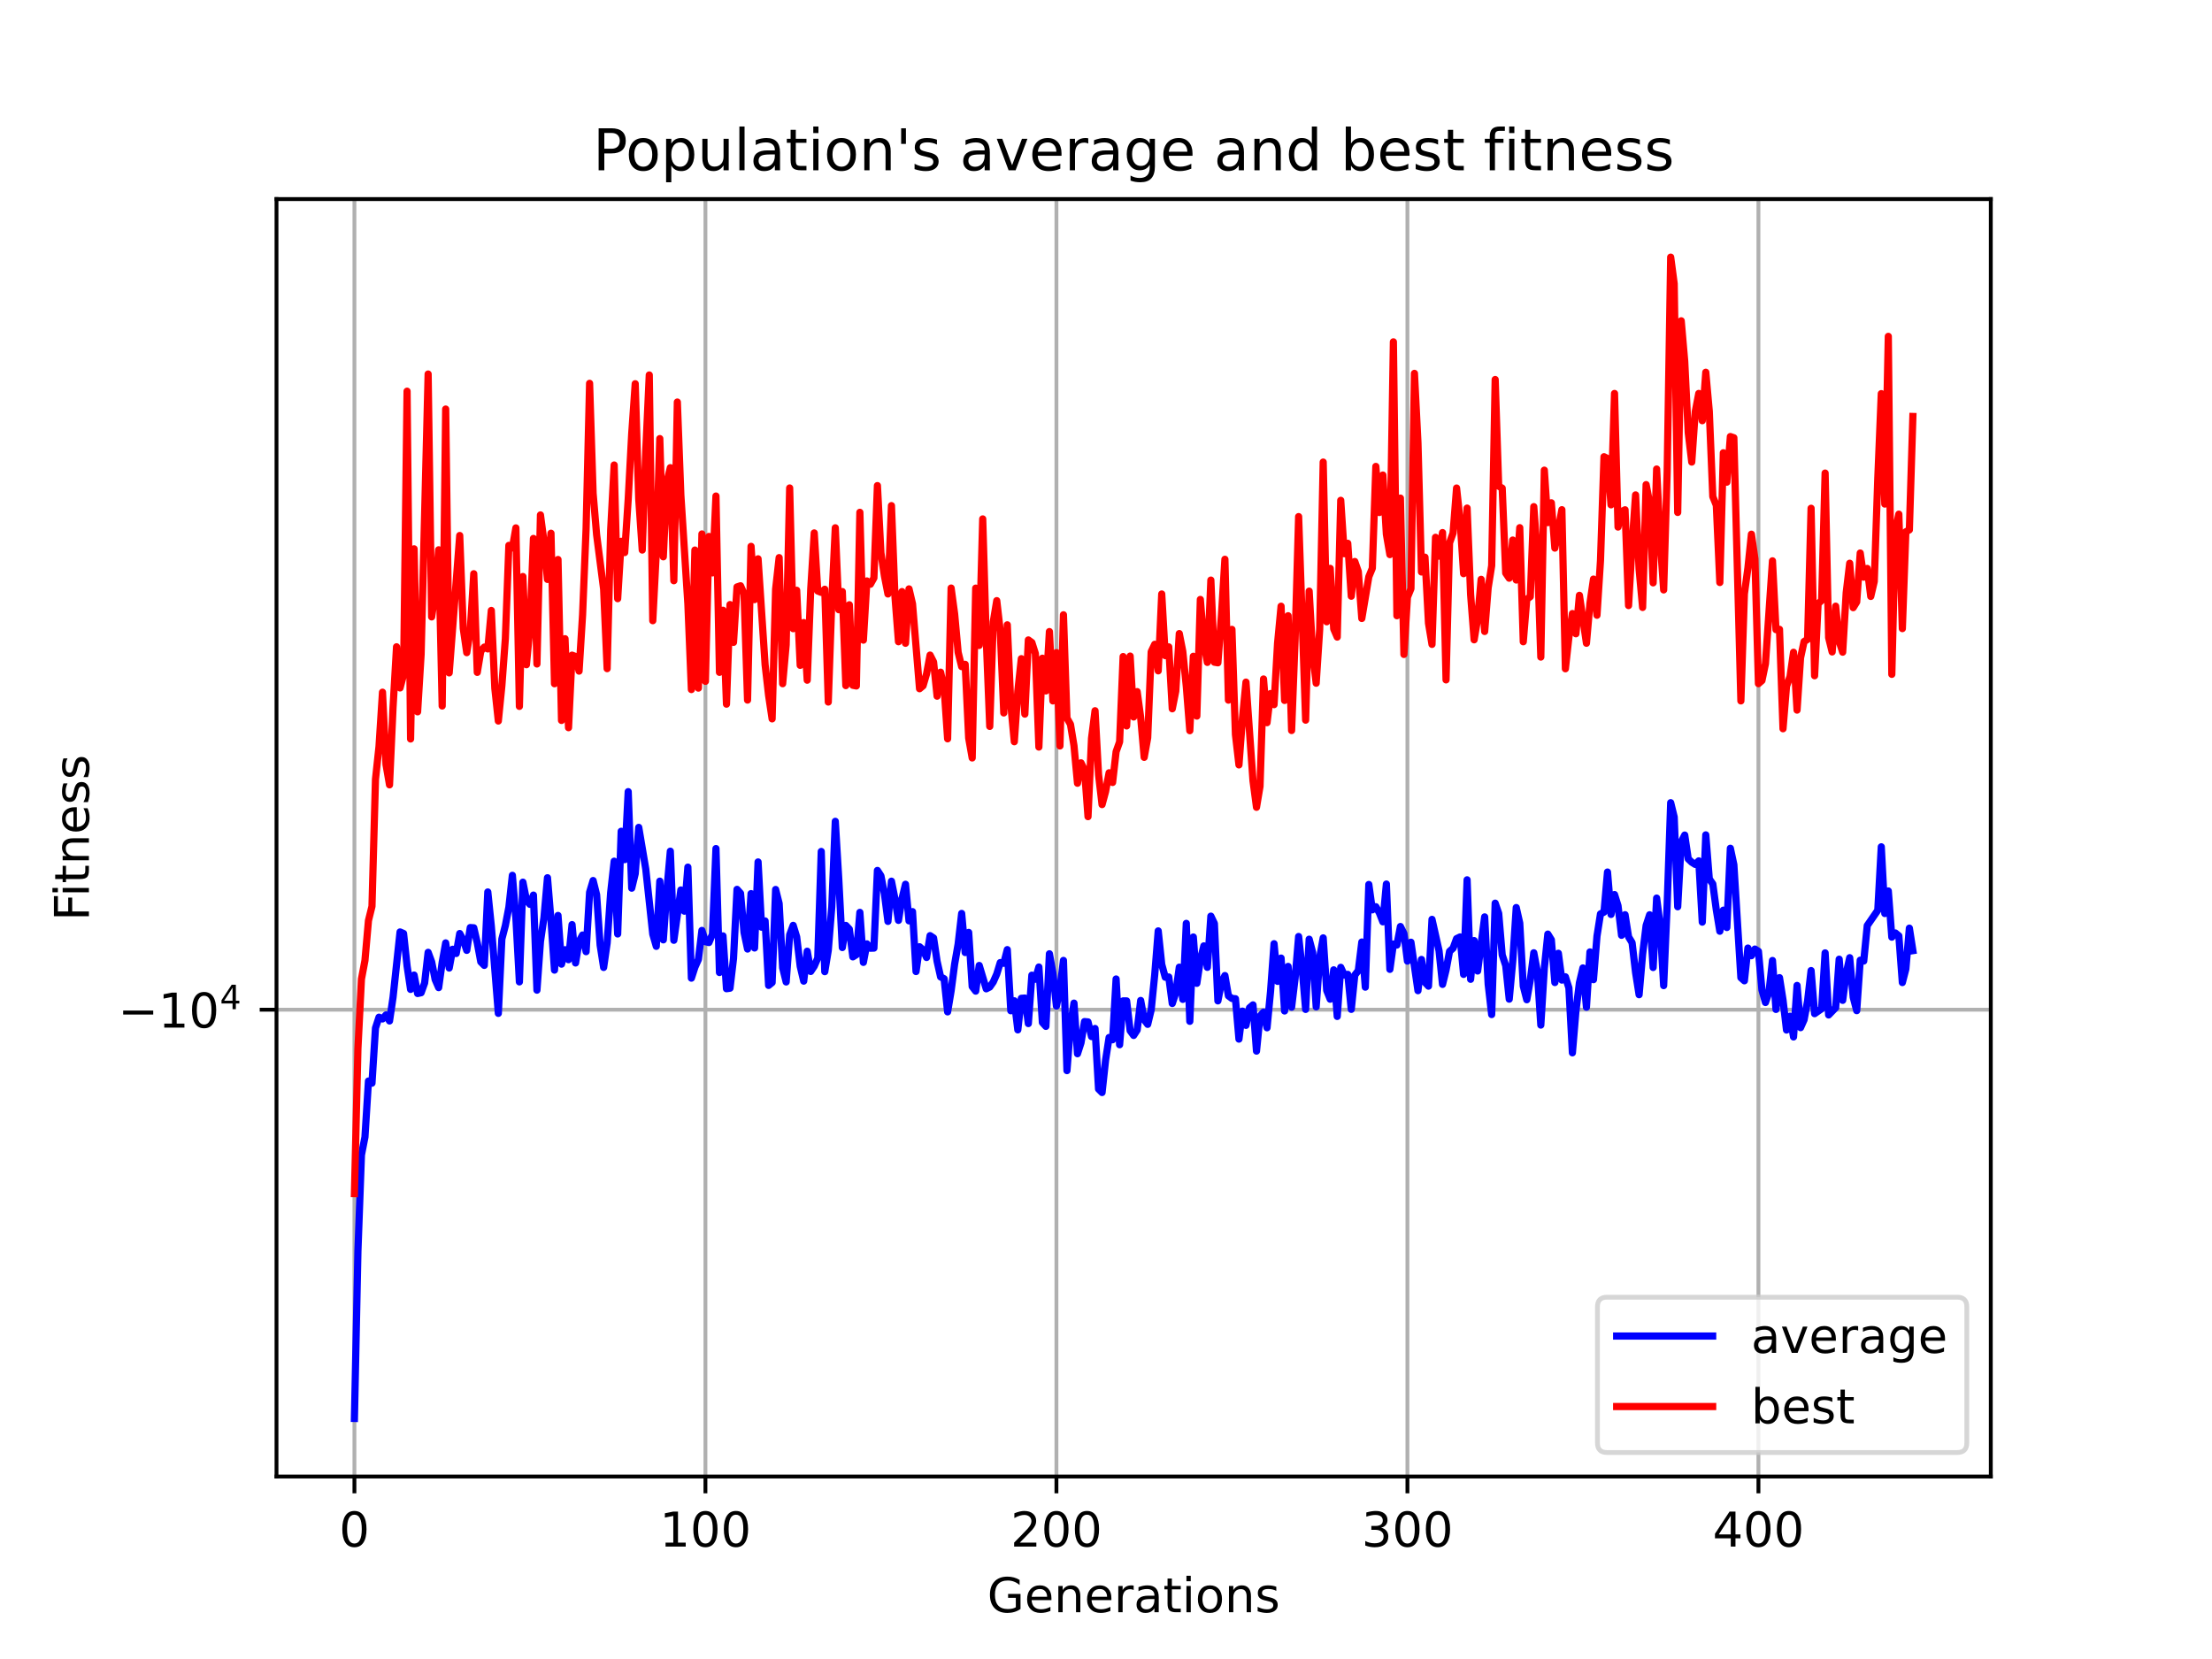 <?xml version="1.0" encoding="utf-8" standalone="no"?>
<!DOCTYPE svg PUBLIC "-//W3C//DTD SVG 1.1//EN"
  "http://www.w3.org/Graphics/SVG/1.1/DTD/svg11.dtd">
<!-- Created with matplotlib (https://matplotlib.org/) -->
<svg height="345.6pt" version="1.1" viewBox="0 0 460.8 345.6" width="460.8pt" xmlns="http://www.w3.org/2000/svg" xmlns:xlink="http://www.w3.org/1999/xlink">
 <defs>
  <style type="text/css">*{stroke-linecap:butt;stroke-linejoin:round;}</style>
 </defs>
 <g id="figure_1">
  <g id="patch_1">
   <path d="M 0 345.6 
L 460.8 345.6 
L 460.8 0 
L 0 0 
z
" style="fill:#ffffff;"/>
  </g>
  <g id="axes_1">
   <g id="patch_2">
    <path d="M 57.6 307.584 
L 414.72 307.584 
L 414.72 41.472 
L 57.6 41.472 
z
" style="fill:#ffffff;"/>
   </g>
   <g id="matplotlib.axis_1">
    <g id="xtick_1">
     <g id="line2d_1">
      <path clip-path="url(#p2109c73090)" d="M 73.833 307.584 
L 73.833 41.472 
" style="fill:none;stroke:#b0b0b0;stroke-linecap:square;stroke-width:0.8;"/>
     </g>
     <g id="line2d_2">
      <defs>
       <path d="M 0 0 
L 0 3.5 
" id="me890cb015a" style="stroke:#000000;stroke-width:0.8;"/>
      </defs>
      <g>
       <use style="stroke:#000000;stroke-width:0.8;" x="73.833" xlink:href="#me890cb015a" y="307.584"/>
      </g>
     </g>
     <g id="text_1">
      <!-- 0 -->
      <g transform="translate(70.651 322.182)scale(0.1 -0.1)">
       <defs>
        <path d="M 31.781 66.406 
Q 24.172 66.406 20.328 58.906 
Q 16.5 51.422 16.5 36.375 
Q 16.5 21.391 20.328 13.891 
Q 24.172 6.391 31.781 6.391 
Q 39.453 6.391 43.281 13.891 
Q 47.125 21.391 47.125 36.375 
Q 47.125 51.422 43.281 58.906 
Q 39.453 66.406 31.781 66.406 
z
M 31.781 74.219 
Q 44.047 74.219 50.516 64.516 
Q 56.984 54.828 56.984 36.375 
Q 56.984 17.969 50.516 8.266 
Q 44.047 -1.422 31.781 -1.422 
Q 19.531 -1.422 13.062 8.266 
Q 6.594 17.969 6.594 36.375 
Q 6.594 54.828 13.062 64.516 
Q 19.531 74.219 31.781 74.219 
z
" id="DejaVuSans-48"/>
       </defs>
       <use xlink:href="#DejaVuSans-48"/>
      </g>
     </g>
    </g>
    <g id="xtick_2">
     <g id="line2d_3">
      <path clip-path="url(#p2109c73090)" d="M 146.953 307.584 
L 146.953 41.472 
" style="fill:none;stroke:#b0b0b0;stroke-linecap:square;stroke-width:0.8;"/>
     </g>
     <g id="line2d_4">
      <g>
       <use style="stroke:#000000;stroke-width:0.8;" x="146.953" xlink:href="#me890cb015a" y="307.584"/>
      </g>
     </g>
     <g id="text_2">
      <!-- 100 -->
      <g transform="translate(137.409 322.182)scale(0.1 -0.1)">
       <defs>
        <path d="M 12.406 8.297 
L 28.516 8.297 
L 28.516 63.922 
L 10.984 60.406 
L 10.984 69.391 
L 28.422 72.906 
L 38.281 72.906 
L 38.281 8.297 
L 54.391 8.297 
L 54.391 0 
L 12.406 0 
z
" id="DejaVuSans-49"/>
       </defs>
       <use xlink:href="#DejaVuSans-49"/>
       <use x="63.623" xlink:href="#DejaVuSans-48"/>
       <use x="127.246" xlink:href="#DejaVuSans-48"/>
      </g>
     </g>
    </g>
    <g id="xtick_3">
     <g id="line2d_5">
      <path clip-path="url(#p2109c73090)" d="M 220.074 307.584 
L 220.074 41.472 
" style="fill:none;stroke:#b0b0b0;stroke-linecap:square;stroke-width:0.8;"/>
     </g>
     <g id="line2d_6">
      <g>
       <use style="stroke:#000000;stroke-width:0.8;" x="220.074" xlink:href="#me890cb015a" y="307.584"/>
      </g>
     </g>
     <g id="text_3">
      <!-- 200 -->
      <g transform="translate(210.53 322.182)scale(0.1 -0.1)">
       <defs>
        <path d="M 19.188 8.297 
L 53.609 8.297 
L 53.609 0 
L 7.328 0 
L 7.328 8.297 
Q 12.938 14.109 22.625 23.891 
Q 32.328 33.688 34.812 36.531 
Q 39.547 41.844 41.422 45.531 
Q 43.312 49.219 43.312 52.781 
Q 43.312 58.594 39.234 62.25 
Q 35.156 65.922 28.609 65.922 
Q 23.969 65.922 18.812 64.312 
Q 13.672 62.703 7.812 59.422 
L 7.812 69.391 
Q 13.766 71.781 18.938 73 
Q 24.125 74.219 28.422 74.219 
Q 39.75 74.219 46.484 68.547 
Q 53.219 62.891 53.219 53.422 
Q 53.219 48.922 51.531 44.891 
Q 49.859 40.875 45.406 35.406 
Q 44.188 33.984 37.641 27.219 
Q 31.109 20.453 19.188 8.297 
z
" id="DejaVuSans-50"/>
       </defs>
       <use xlink:href="#DejaVuSans-50"/>
       <use x="63.623" xlink:href="#DejaVuSans-48"/>
       <use x="127.246" xlink:href="#DejaVuSans-48"/>
      </g>
     </g>
    </g>
    <g id="xtick_4">
     <g id="line2d_7">
      <path clip-path="url(#p2109c73090)" d="M 293.194 307.584 
L 293.194 41.472 
" style="fill:none;stroke:#b0b0b0;stroke-linecap:square;stroke-width:0.8;"/>
     </g>
     <g id="line2d_8">
      <g>
       <use style="stroke:#000000;stroke-width:0.8;" x="293.194" xlink:href="#me890cb015a" y="307.584"/>
      </g>
     </g>
     <g id="text_4">
      <!-- 300 -->
      <g transform="translate(283.65 322.182)scale(0.1 -0.1)">
       <defs>
        <path d="M 40.578 39.312 
Q 47.656 37.797 51.625 33 
Q 55.609 28.219 55.609 21.188 
Q 55.609 10.406 48.188 4.484 
Q 40.766 -1.422 27.094 -1.422 
Q 22.516 -1.422 17.656 -0.516 
Q 12.797 0.391 7.625 2.203 
L 7.625 11.719 
Q 11.719 9.328 16.594 8.109 
Q 21.484 6.891 26.812 6.891 
Q 36.078 6.891 40.938 10.547 
Q 45.797 14.203 45.797 21.188 
Q 45.797 27.641 41.281 31.266 
Q 36.766 34.906 28.719 34.906 
L 20.219 34.906 
L 20.219 43.016 
L 29.109 43.016 
Q 36.375 43.016 40.234 45.922 
Q 44.094 48.828 44.094 54.297 
Q 44.094 59.906 40.109 62.906 
Q 36.141 65.922 28.719 65.922 
Q 24.656 65.922 20.016 65.031 
Q 15.375 64.156 9.812 62.312 
L 9.812 71.094 
Q 15.438 72.656 20.344 73.438 
Q 25.25 74.219 29.594 74.219 
Q 40.828 74.219 47.359 69.109 
Q 53.906 64.016 53.906 55.328 
Q 53.906 49.266 50.438 45.094 
Q 46.969 40.922 40.578 39.312 
z
" id="DejaVuSans-51"/>
       </defs>
       <use xlink:href="#DejaVuSans-51"/>
       <use x="63.623" xlink:href="#DejaVuSans-48"/>
       <use x="127.246" xlink:href="#DejaVuSans-48"/>
      </g>
     </g>
    </g>
    <g id="xtick_5">
     <g id="line2d_9">
      <path clip-path="url(#p2109c73090)" d="M 366.314 307.584 
L 366.314 41.472 
" style="fill:none;stroke:#b0b0b0;stroke-linecap:square;stroke-width:0.8;"/>
     </g>
     <g id="line2d_10">
      <g>
       <use style="stroke:#000000;stroke-width:0.8;" x="366.314" xlink:href="#me890cb015a" y="307.584"/>
      </g>
     </g>
     <g id="text_5">
      <!-- 400 -->
      <g transform="translate(356.771 322.182)scale(0.1 -0.1)">
       <defs>
        <path d="M 37.797 64.312 
L 12.891 25.391 
L 37.797 25.391 
z
M 35.203 72.906 
L 47.609 72.906 
L 47.609 25.391 
L 58.016 25.391 
L 58.016 17.188 
L 47.609 17.188 
L 47.609 0 
L 37.797 0 
L 37.797 17.188 
L 4.891 17.188 
L 4.891 26.703 
z
" id="DejaVuSans-52"/>
       </defs>
       <use xlink:href="#DejaVuSans-52"/>
       <use x="63.623" xlink:href="#DejaVuSans-48"/>
       <use x="127.246" xlink:href="#DejaVuSans-48"/>
      </g>
     </g>
    </g>
    <g id="text_6">
     <!-- Generations -->
     <g transform="translate(205.662 335.861)scale(0.1 -0.1)">
      <defs>
       <path d="M 59.516 10.406 
L 59.516 29.984 
L 43.406 29.984 
L 43.406 38.094 
L 69.281 38.094 
L 69.281 6.781 
Q 63.578 2.734 56.688 0.656 
Q 49.812 -1.422 42 -1.422 
Q 24.906 -1.422 15.25 8.562 
Q 5.609 18.562 5.609 36.375 
Q 5.609 54.25 15.25 64.234 
Q 24.906 74.219 42 74.219 
Q 49.125 74.219 55.547 72.453 
Q 61.969 70.703 67.391 67.281 
L 67.391 56.781 
Q 61.922 61.422 55.766 63.766 
Q 49.609 66.109 42.828 66.109 
Q 29.438 66.109 22.719 58.641 
Q 16.016 51.172 16.016 36.375 
Q 16.016 21.625 22.719 14.156 
Q 29.438 6.688 42.828 6.688 
Q 48.047 6.688 52.141 7.594 
Q 56.25 8.5 59.516 10.406 
z
" id="DejaVuSans-71"/>
       <path d="M 56.203 29.594 
L 56.203 25.203 
L 14.891 25.203 
Q 15.484 15.922 20.484 11.062 
Q 25.484 6.203 34.422 6.203 
Q 39.594 6.203 44.453 7.469 
Q 49.312 8.734 54.109 11.281 
L 54.109 2.781 
Q 49.266 0.734 44.188 -0.344 
Q 39.109 -1.422 33.891 -1.422 
Q 20.797 -1.422 13.156 6.188 
Q 5.516 13.812 5.516 26.812 
Q 5.516 40.234 12.766 48.109 
Q 20.016 56 32.328 56 
Q 43.359 56 49.781 48.891 
Q 56.203 41.797 56.203 29.594 
z
M 47.219 32.234 
Q 47.125 39.594 43.094 43.984 
Q 39.062 48.391 32.422 48.391 
Q 24.906 48.391 20.391 44.141 
Q 15.875 39.891 15.188 32.172 
z
" id="DejaVuSans-101"/>
       <path d="M 54.891 33.016 
L 54.891 0 
L 45.906 0 
L 45.906 32.719 
Q 45.906 40.484 42.875 44.328 
Q 39.844 48.188 33.797 48.188 
Q 26.516 48.188 22.312 43.547 
Q 18.109 38.922 18.109 30.906 
L 18.109 0 
L 9.078 0 
L 9.078 54.688 
L 18.109 54.688 
L 18.109 46.188 
Q 21.344 51.125 25.703 53.562 
Q 30.078 56 35.797 56 
Q 45.219 56 50.047 50.172 
Q 54.891 44.344 54.891 33.016 
z
" id="DejaVuSans-110"/>
       <path d="M 41.109 46.297 
Q 39.594 47.172 37.812 47.578 
Q 36.031 48 33.891 48 
Q 26.266 48 22.188 43.047 
Q 18.109 38.094 18.109 28.812 
L 18.109 0 
L 9.078 0 
L 9.078 54.688 
L 18.109 54.688 
L 18.109 46.188 
Q 20.953 51.172 25.484 53.578 
Q 30.031 56 36.531 56 
Q 37.453 56 38.578 55.875 
Q 39.703 55.766 41.062 55.516 
z
" id="DejaVuSans-114"/>
       <path d="M 34.281 27.484 
Q 23.391 27.484 19.188 25 
Q 14.984 22.516 14.984 16.5 
Q 14.984 11.719 18.141 8.906 
Q 21.297 6.109 26.703 6.109 
Q 34.188 6.109 38.703 11.406 
Q 43.219 16.703 43.219 25.484 
L 43.219 27.484 
z
M 52.203 31.203 
L 52.203 0 
L 43.219 0 
L 43.219 8.297 
Q 40.141 3.328 35.547 0.953 
Q 30.953 -1.422 24.312 -1.422 
Q 15.922 -1.422 10.953 3.297 
Q 6 8.016 6 15.922 
Q 6 25.141 12.172 29.828 
Q 18.359 34.516 30.609 34.516 
L 43.219 34.516 
L 43.219 35.406 
Q 43.219 41.609 39.141 45 
Q 35.062 48.391 27.688 48.391 
Q 23 48.391 18.547 47.266 
Q 14.109 46.141 10.016 43.891 
L 10.016 52.203 
Q 14.938 54.109 19.578 55.047 
Q 24.219 56 28.609 56 
Q 40.484 56 46.344 49.844 
Q 52.203 43.703 52.203 31.203 
z
" id="DejaVuSans-97"/>
       <path d="M 18.312 70.219 
L 18.312 54.688 
L 36.812 54.688 
L 36.812 47.703 
L 18.312 47.703 
L 18.312 18.016 
Q 18.312 11.328 20.141 9.422 
Q 21.969 7.516 27.594 7.516 
L 36.812 7.516 
L 36.812 0 
L 27.594 0 
Q 17.188 0 13.234 3.875 
Q 9.281 7.766 9.281 18.016 
L 9.281 47.703 
L 2.688 47.703 
L 2.688 54.688 
L 9.281 54.688 
L 9.281 70.219 
z
" id="DejaVuSans-116"/>
       <path d="M 9.422 54.688 
L 18.406 54.688 
L 18.406 0 
L 9.422 0 
z
M 9.422 75.984 
L 18.406 75.984 
L 18.406 64.594 
L 9.422 64.594 
z
" id="DejaVuSans-105"/>
       <path d="M 30.609 48.391 
Q 23.391 48.391 19.188 42.75 
Q 14.984 37.109 14.984 27.297 
Q 14.984 17.484 19.156 11.844 
Q 23.344 6.203 30.609 6.203 
Q 37.797 6.203 41.984 11.859 
Q 46.188 17.531 46.188 27.297 
Q 46.188 37.016 41.984 42.703 
Q 37.797 48.391 30.609 48.391 
z
M 30.609 56 
Q 42.328 56 49.016 48.375 
Q 55.719 40.766 55.719 27.297 
Q 55.719 13.875 49.016 6.219 
Q 42.328 -1.422 30.609 -1.422 
Q 18.844 -1.422 12.172 6.219 
Q 5.516 13.875 5.516 27.297 
Q 5.516 40.766 12.172 48.375 
Q 18.844 56 30.609 56 
z
" id="DejaVuSans-111"/>
       <path d="M 44.281 53.078 
L 44.281 44.578 
Q 40.484 46.531 36.375 47.5 
Q 32.281 48.484 27.875 48.484 
Q 21.188 48.484 17.844 46.438 
Q 14.5 44.391 14.5 40.281 
Q 14.5 37.156 16.891 35.375 
Q 19.281 33.594 26.516 31.984 
L 29.594 31.297 
Q 39.156 29.25 43.188 25.516 
Q 47.219 21.781 47.219 15.094 
Q 47.219 7.469 41.188 3.016 
Q 35.156 -1.422 24.609 -1.422 
Q 20.219 -1.422 15.453 -0.562 
Q 10.688 0.297 5.422 2 
L 5.422 11.281 
Q 10.406 8.688 15.234 7.391 
Q 20.062 6.109 24.812 6.109 
Q 31.156 6.109 34.562 8.281 
Q 37.984 10.453 37.984 14.406 
Q 37.984 18.062 35.516 20.016 
Q 33.062 21.969 24.703 23.781 
L 21.578 24.516 
Q 13.234 26.266 9.516 29.906 
Q 5.812 33.547 5.812 39.891 
Q 5.812 47.609 11.281 51.797 
Q 16.75 56 26.812 56 
Q 31.781 56 36.172 55.266 
Q 40.578 54.547 44.281 53.078 
z
" id="DejaVuSans-115"/>
      </defs>
      <use xlink:href="#DejaVuSans-71"/>
      <use x="77.49" xlink:href="#DejaVuSans-101"/>
      <use x="139.014" xlink:href="#DejaVuSans-110"/>
      <use x="202.393" xlink:href="#DejaVuSans-101"/>
      <use x="263.916" xlink:href="#DejaVuSans-114"/>
      <use x="305.029" xlink:href="#DejaVuSans-97"/>
      <use x="366.309" xlink:href="#DejaVuSans-116"/>
      <use x="405.518" xlink:href="#DejaVuSans-105"/>
      <use x="433.301" xlink:href="#DejaVuSans-111"/>
      <use x="494.482" xlink:href="#DejaVuSans-110"/>
      <use x="557.861" xlink:href="#DejaVuSans-115"/>
     </g>
    </g>
   </g>
   <g id="matplotlib.axis_2">
    <g id="ytick_1">
     <g id="line2d_11">
      <path clip-path="url(#p2109c73090)" d="M 57.6 210.338 
L 414.72 210.338 
" style="fill:none;stroke:#b0b0b0;stroke-linecap:square;stroke-width:0.8;"/>
     </g>
     <g id="line2d_12">
      <defs>
       <path d="M 0 0 
L -3.5 0 
" id="md24cf757bb" style="stroke:#000000;stroke-width:0.8;"/>
      </defs>
      <g>
       <use style="stroke:#000000;stroke-width:0.8;" x="57.6" xlink:href="#md24cf757bb" y="210.338"/>
      </g>
     </g>
     <g id="text_7">
      <!-- $\mathdefault{-10^{4}}$ -->
      <g transform="translate(24.6 214.137)scale(0.1 -0.1)">
       <defs>
        <path d="M 10.594 35.5 
L 73.188 35.5 
L 73.188 27.203 
L 10.594 27.203 
z
" id="DejaVuSans-8722"/>
       </defs>
       <use transform="translate(0 0.684)" xlink:href="#DejaVuSans-8722"/>
       <use transform="translate(83.789 0.684)" xlink:href="#DejaVuSans-49"/>
       <use transform="translate(147.412 0.684)" xlink:href="#DejaVuSans-48"/>
       <use transform="translate(211.992 38.966)scale(0.7)" xlink:href="#DejaVuSans-52"/>
      </g>
     </g>
    </g>
    <g id="text_8">
     <!-- Fitness -->
     <g transform="translate(18.52 191.845)rotate(-90)scale(0.1 -0.1)">
      <defs>
       <path d="M 9.812 72.906 
L 51.703 72.906 
L 51.703 64.594 
L 19.672 64.594 
L 19.672 43.109 
L 48.578 43.109 
L 48.578 34.812 
L 19.672 34.812 
L 19.672 0 
L 9.812 0 
z
" id="DejaVuSans-70"/>
      </defs>
      <use xlink:href="#DejaVuSans-70"/>
      <use x="50.27" xlink:href="#DejaVuSans-105"/>
      <use x="78.053" xlink:href="#DejaVuSans-116"/>
      <use x="117.262" xlink:href="#DejaVuSans-110"/>
      <use x="180.641" xlink:href="#DejaVuSans-101"/>
      <use x="242.164" xlink:href="#DejaVuSans-115"/>
      <use x="294.264" xlink:href="#DejaVuSans-115"/>
     </g>
    </g>
   </g>
   <g id="line2d_13">
    <path clip-path="url(#p2109c73090)" d="M 73.833 295.488 
L 74.564 260.62 
L 75.295 240.605 
L 76.026 236.87 
L 76.758 225.199 
L 77.489 225.642 
L 78.22 214.158 
L 78.951 211.9 
L 79.682 212.266 
L 80.414 211.428 
L 81.145 212.684 
L 81.876 207.76 
L 83.338 194.141 
L 84.07 194.464 
L 84.801 201.215 
L 85.532 206.111 
L 86.263 203.124 
L 86.994 206.966 
L 87.726 206.805 
L 88.457 204.768 
L 89.188 198.389 
L 89.919 200.369 
L 90.65 204.056 
L 91.382 205.74 
L 92.113 200.474 
L 92.844 196.426 
L 93.575 201.663 
L 94.306 197.749 
L 95.038 198.633 
L 95.769 194.469 
L 96.5 195.819 
L 97.231 197.977 
L 97.962 193.228 
L 98.694 193.276 
L 99.425 196.427 
L 100.156 200.365 
L 100.887 201.107 
L 101.618 185.812 
L 102.35 192.924 
L 103.812 211.102 
L 104.543 195.624 
L 105.274 192.802 
L 106.006 188.985 
L 106.737 182.345 
L 107.468 191.234 
L 108.199 204.545 
L 108.931 183.775 
L 109.662 187.471 
L 110.393 188.397 
L 111.124 186.463 
L 111.855 206.266 
L 112.587 196.136 
L 113.318 191.157 
L 114.049 182.849 
L 114.78 191.713 
L 115.511 202.09 
L 116.243 190.706 
L 116.974 200.848 
L 117.705 197.845 
L 118.436 199.923 
L 119.167 192.613 
L 119.899 200.603 
L 120.63 196.126 
L 121.361 194.78 
L 122.092 198.252 
L 122.823 185.88 
L 123.555 183.433 
L 124.286 186.381 
L 125.017 196.872 
L 125.748 201.537 
L 126.479 196.453 
L 127.211 185.957 
L 127.942 179.406 
L 128.673 194.565 
L 129.404 173.17 
L 130.135 179.077 
L 130.867 164.916 
L 131.598 185.022 
L 132.329 182.008 
L 133.06 172.358 
L 134.523 181.042 
L 135.985 194.61 
L 136.716 197.138 
L 137.447 183.561 
L 138.179 195.789 
L 138.91 185.549 
L 139.641 177.32 
L 140.372 195.879 
L 141.835 185.398 
L 142.566 189.814 
L 143.297 180.637 
L 144.028 203.767 
L 144.76 201.491 
L 145.491 199.861 
L 146.222 193.825 
L 146.953 196.171 
L 147.684 196.35 
L 148.416 194.616 
L 149.147 176.771 
L 149.878 202.593 
L 150.609 194.961 
L 151.34 205.968 
L 152.072 205.86 
L 152.803 199.688 
L 153.534 185.272 
L 154.265 186.089 
L 154.996 194.238 
L 155.728 197.702 
L 156.459 186.155 
L 157.19 197.48 
L 157.921 179.557 
L 158.652 193.152 
L 159.384 191.849 
L 160.115 205.28 
L 160.846 204.685 
L 161.577 185.295 
L 162.308 188.217 
L 163.04 201.607 
L 163.771 204.561 
L 164.502 194.737 
L 165.233 192.771 
L 165.964 195.173 
L 166.696 201.293 
L 167.427 204.385 
L 168.158 198.159 
L 168.889 202.371 
L 169.62 201.276 
L 170.352 199.58 
L 171.083 177.376 
L 171.814 202.417 
L 172.545 197.974 
L 173.276 188.917 
L 174.008 171.099 
L 174.739 183.303 
L 175.47 197.39 
L 176.201 192.779 
L 176.932 193.558 
L 177.664 199.333 
L 178.395 198.879 
L 179.126 190.065 
L 179.857 200.481 
L 180.589 196.623 
L 181.32 197.53 
L 182.051 197.508 
L 182.782 181.326 
L 183.513 182.449 
L 184.245 186.218 
L 184.976 191.944 
L 185.707 183.57 
L 186.438 187.26 
L 187.169 191.728 
L 187.901 187.201 
L 188.632 184.211 
L 189.363 191.833 
L 190.094 189.908 
L 190.825 202.389 
L 191.557 197.225 
L 192.288 197.866 
L 193.019 199.463 
L 193.75 194.911 
L 194.481 195.397 
L 195.213 200.254 
L 195.944 203.508 
L 196.675 203.885 
L 197.406 210.792 
L 198.137 206.401 
L 198.869 200.837 
L 199.6 196.646 
L 200.331 190.286 
L 201.062 198.43 
L 201.793 194.237 
L 202.525 205.516 
L 203.256 206.47 
L 203.987 201.121 
L 205.449 205.989 
L 206.181 205.617 
L 206.912 204.565 
L 207.643 202.913 
L 208.374 200.522 
L 209.105 200.67 
L 209.837 197.826 
L 210.568 210.564 
L 211.299 208.481 
L 212.03 214.54 
L 212.761 207.968 
L 213.493 207.916 
L 214.224 213.229 
L 214.955 203.148 
L 215.686 203.991 
L 216.417 201.446 
L 217.149 213.004 
L 217.88 213.813 
L 218.611 198.69 
L 219.342 202.723 
L 220.074 209.584 
L 220.805 206.018 
L 221.536 200.074 
L 222.267 223.027 
L 222.998 213.641 
L 223.73 208.971 
L 224.461 219.511 
L 225.192 217.235 
L 225.923 212.815 
L 226.654 212.881 
L 227.386 215.936 
L 228.117 214.252 
L 228.848 226.865 
L 229.579 227.594 
L 230.31 220.858 
L 231.042 216.129 
L 231.773 216.598 
L 232.504 203.941 
L 233.235 217.637 
L 233.966 208.503 
L 234.698 208.505 
L 235.429 214.705 
L 236.16 215.701 
L 236.891 214.575 
L 237.622 208.412 
L 238.354 212.428 
L 239.085 213.39 
L 239.816 210.354 
L 240.547 203.078 
L 241.278 193.924 
L 242.01 200.892 
L 242.741 203.575 
L 243.472 203.52 
L 244.203 209.046 
L 244.934 206.84 
L 245.666 201.478 
L 246.397 208.186 
L 247.128 192.356 
L 247.859 212.76 
L 248.59 195.193 
L 249.322 204.842 
L 250.053 199.971 
L 250.784 197.043 
L 251.515 201.516 
L 252.246 190.849 
L 252.978 192.387 
L 253.709 208.502 
L 254.44 204.742 
L 255.171 203.224 
L 255.903 207.449 
L 256.634 207.997 
L 257.365 208.053 
L 258.096 216.464 
L 258.827 210.638 
L 259.559 213.601 
L 260.29 209.956 
L 261.021 209.335 
L 261.752 218.964 
L 262.483 211.671 
L 263.215 210.85 
L 263.946 214.105 
L 264.677 206.53 
L 265.408 196.595 
L 266.139 204.434 
L 266.871 199.586 
L 267.602 210.604 
L 268.333 201.323 
L 269.064 209.817 
L 269.795 203.788 
L 270.527 195.088 
L 271.258 201.761 
L 271.989 210.274 
L 272.72 195.652 
L 273.451 198.408 
L 274.183 209.743 
L 274.914 199.464 
L 275.645 195.378 
L 276.376 206.326 
L 277.107 208.154 
L 277.839 202.036 
L 278.57 211.74 
L 279.301 201.512 
L 280.032 203.112 
L 280.763 202.975 
L 281.495 210.266 
L 282.226 203.134 
L 282.957 202.197 
L 283.688 196.242 
L 284.419 205.641 
L 285.151 184.253 
L 285.882 189.537 
L 286.613 188.882 
L 287.344 190.163 
L 288.075 192.032 
L 288.807 184.162 
L 289.538 201.932 
L 290.269 196.663 
L 291 196.866 
L 291.731 193.009 
L 292.463 194.467 
L 293.194 200.212 
L 293.925 196.28 
L 295.388 206.375 
L 296.119 199.873 
L 296.85 204.639 
L 297.581 205.431 
L 298.312 191.522 
L 299.775 198.049 
L 300.506 205.063 
L 301.237 202.089 
L 301.968 198.188 
L 302.7 197.53 
L 303.431 195.534 
L 304.162 195.185 
L 304.893 202.983 
L 305.624 183.285 
L 306.356 204.004 
L 307.087 195.942 
L 307.818 202.278 
L 309.28 191.005 
L 310.012 205.005 
L 310.743 211.351 
L 311.474 188.147 
L 312.205 190.278 
L 312.936 198.925 
L 313.668 201.154 
L 314.399 208.143 
L 315.13 200.249 
L 315.861 189.059 
L 316.592 192.3 
L 317.324 205.423 
L 318.055 208.264 
L 318.786 204.153 
L 319.517 198.481 
L 320.248 202.345 
L 320.98 213.544 
L 321.711 201.666 
L 322.442 194.592 
L 323.173 195.776 
L 323.904 204.68 
L 324.636 198.586 
L 325.367 204.172 
L 326.098 203.487 
L 326.829 205.805 
L 327.56 219.32 
L 328.292 210.632 
L 329.023 204.723 
L 329.754 201.637 
L 330.485 209.823 
L 331.217 198.305 
L 331.948 204.081 
L 332.679 195.027 
L 333.41 190.378 
L 334.141 190.01 
L 334.873 181.663 
L 335.604 190.493 
L 336.335 186.352 
L 337.066 188.694 
L 337.797 194.843 
L 338.529 190.551 
L 339.26 195.169 
L 339.991 196.373 
L 340.722 202.611 
L 341.453 207.216 
L 342.185 198.786 
L 342.916 192.804 
L 343.647 190.563 
L 344.378 201.547 
L 345.109 187.087 
L 345.841 192.804 
L 346.572 205.321 
L 347.303 188.396 
L 348.034 167.216 
L 348.765 170.202 
L 349.497 188.891 
L 350.228 175.417 
L 350.959 173.959 
L 351.69 178.928 
L 352.421 179.616 
L 353.153 180.076 
L 353.884 179.338 
L 354.615 192.096 
L 355.346 173.921 
L 356.077 183.095 
L 356.809 184.146 
L 357.54 189.561 
L 358.271 193.992 
L 359.002 189.606 
L 359.733 193.218 
L 360.465 176.709 
L 361.196 180.133 
L 362.658 203.662 
L 363.389 204.318 
L 364.121 197.496 
L 364.852 199.089 
L 365.583 197.709 
L 366.314 198.177 
L 367.046 206.235 
L 367.777 208.835 
L 368.508 206.689 
L 369.239 200.089 
L 369.97 210.28 
L 370.702 203.663 
L 371.433 208.311 
L 372.164 214.573 
L 372.895 211.7 
L 373.626 216.014 
L 374.358 205.285 
L 375.089 214.082 
L 375.82 212.444 
L 376.551 208.531 
L 377.282 202.187 
L 378.014 211.166 
L 379.476 210.141 
L 380.207 198.503 
L 380.938 211.431 
L 382.401 209.919 
L 383.132 199.82 
L 383.863 208.388 
L 384.594 202.809 
L 385.326 199.506 
L 386.057 207.749 
L 386.788 210.538 
L 387.519 200.027 
L 388.25 200.205 
L 388.982 192.813 
L 391.175 189.633 
L 391.906 176.408 
L 392.638 190.305 
L 393.369 185.604 
L 394.1 195.228 
L 394.831 194.354 
L 395.562 194.95 
L 396.294 204.685 
L 397.025 201.859 
L 397.756 193.35 
L 398.487 198.036 
L 398.487 198.036 
" style="fill:none;stroke:#0000ff;stroke-linecap:square;stroke-width:1.5;"/>
   </g>
   <g id="line2d_14">
    <path clip-path="url(#p2109c73090)" d="M 73.833 248.657 
L 74.564 218.418 
L 75.295 203.968 
L 76.026 200.088 
L 76.758 191.771 
L 77.489 188.802 
L 78.22 162.358 
L 78.951 155.538 
L 79.682 144.198 
L 80.414 159.289 
L 81.145 163.498 
L 81.876 147.363 
L 82.607 134.74 
L 83.338 143.308 
L 84.07 140.524 
L 84.801 81.494 
L 85.532 153.944 
L 86.263 114.334 
L 86.994 148.287 
L 87.726 136.307 
L 89.188 77.919 
L 89.919 128.511 
L 90.65 123.582 
L 91.382 114.534 
L 92.113 147.072 
L 92.844 85.214 
L 93.575 140.173 
L 95.769 111.555 
L 96.5 130.904 
L 97.231 135.958 
L 97.962 131.388 
L 98.694 119.521 
L 99.425 140.065 
L 100.156 135.666 
L 100.887 134.801 
L 101.618 135.183 
L 102.35 127.169 
L 103.081 143.392 
L 103.812 150.201 
L 104.543 142.895 
L 105.274 133.049 
L 106.006 113.613 
L 106.737 114.144 
L 107.468 109.969 
L 108.199 147.153 
L 108.931 120.102 
L 109.662 138.47 
L 110.393 130.762 
L 111.124 112.169 
L 111.855 138.319 
L 112.587 107.269 
L 113.318 112.827 
L 114.049 120.705 
L 114.78 111.083 
L 115.511 142.435 
L 116.243 116.555 
L 116.974 150.08 
L 117.705 133.057 
L 118.436 151.588 
L 119.167 136.481 
L 119.899 136.755 
L 120.63 139.807 
L 121.361 128.087 
L 122.092 110.178 
L 122.823 79.857 
L 123.555 102.777 
L 124.286 111.399 
L 125.748 122.739 
L 126.479 139.286 
L 127.211 110.461 
L 127.942 96.87 
L 128.673 124.713 
L 129.404 112.758 
L 130.135 115.111 
L 130.867 104.005 
L 131.598 90.336 
L 132.329 79.939 
L 133.06 103.95 
L 133.791 114.584 
L 134.523 94.035 
L 135.254 78.113 
L 135.985 129.302 
L 136.716 115.108 
L 137.447 91.369 
L 138.179 115.995 
L 138.91 100.46 
L 139.641 97.426 
L 140.372 120.975 
L 141.103 83.753 
L 141.835 103.128 
L 143.297 125.805 
L 144.028 143.644 
L 144.76 114.588 
L 145.491 143.347 
L 146.222 111.232 
L 146.953 141.934 
L 147.684 111.751 
L 148.416 119.34 
L 149.147 103.334 
L 149.878 140.057 
L 150.609 127.125 
L 151.34 146.688 
L 152.072 125.946 
L 152.803 133.817 
L 153.534 122.271 
L 154.265 122.028 
L 154.996 123.684 
L 155.728 145.84 
L 156.459 113.817 
L 157.19 124.915 
L 157.921 116.413 
L 159.384 138.458 
L 160.115 144.876 
L 160.846 149.752 
L 161.577 122.731 
L 162.308 116.162 
L 163.04 142.426 
L 163.771 134.322 
L 164.502 101.654 
L 165.233 130.966 
L 165.964 122.964 
L 166.696 138.601 
L 167.427 129.693 
L 168.158 141.696 
L 168.889 122.776 
L 169.62 111.02 
L 170.352 123.118 
L 171.083 123.403 
L 171.814 122.752 
L 172.545 146.245 
L 173.276 125.279 
L 174.008 109.95 
L 174.739 127.015 
L 175.47 123.231 
L 176.201 142.823 
L 176.932 125.982 
L 177.664 142.757 
L 178.395 142.897 
L 179.126 106.726 
L 179.857 133.351 
L 180.589 121.022 
L 181.32 121.709 
L 182.051 120.399 
L 182.782 101.158 
L 183.513 115.155 
L 184.245 120.006 
L 184.976 123.737 
L 185.707 105.334 
L 186.438 124.284 
L 187.169 133.681 
L 187.901 123.238 
L 188.632 134.002 
L 189.363 122.677 
L 190.094 125.789 
L 191.557 143.476 
L 192.288 142.863 
L 193.019 140.381 
L 193.75 136.468 
L 194.481 137.903 
L 195.213 145.023 
L 195.944 140.026 
L 196.675 143.302 
L 197.406 153.908 
L 198.137 122.502 
L 198.869 127.909 
L 199.6 135.895 
L 200.331 138.869 
L 201.062 138.393 
L 201.793 153.749 
L 202.525 157.896 
L 203.256 122.521 
L 203.987 134.456 
L 204.718 108.101 
L 205.449 132.984 
L 206.181 151.322 
L 206.912 129.549 
L 207.643 125.127 
L 208.374 131.491 
L 209.105 148.52 
L 209.837 130.165 
L 210.568 146.765 
L 211.299 154.51 
L 212.03 143.978 
L 212.761 137.215 
L 213.493 148.765 
L 214.224 133.313 
L 214.955 133.846 
L 215.686 136.155 
L 216.417 155.625 
L 217.149 137.12 
L 217.88 143.935 
L 218.611 131.568 
L 219.342 146.013 
L 220.074 135.951 
L 220.805 155.397 
L 221.536 128.07 
L 222.267 149.606 
L 222.998 150.888 
L 223.73 155.343 
L 224.461 163.165 
L 225.192 158.911 
L 225.923 160.39 
L 226.654 170.123 
L 227.386 153.791 
L 228.117 148.06 
L 228.848 161.362 
L 229.579 167.611 
L 230.31 164.909 
L 231.042 160.983 
L 231.773 163 
L 232.504 156.589 
L 233.235 154.53 
L 233.966 136.774 
L 234.698 151.223 
L 235.429 136.676 
L 236.16 149.359 
L 236.891 144.076 
L 237.622 149.455 
L 238.354 157.764 
L 239.085 153.699 
L 239.816 135.758 
L 240.547 134.223 
L 241.278 139.75 
L 242.01 123.74 
L 242.741 136.58 
L 243.472 134.757 
L 244.203 147.652 
L 244.934 143.975 
L 245.666 131.987 
L 246.397 135.71 
L 247.128 143.003 
L 247.859 152.212 
L 248.59 136.717 
L 249.322 149.172 
L 250.053 124.875 
L 250.784 133.956 
L 251.515 137.988 
L 252.246 120.845 
L 252.978 137.95 
L 253.709 138.076 
L 254.44 128.317 
L 255.171 116.51 
L 255.903 145.848 
L 256.634 131.113 
L 257.365 153.02 
L 258.096 159.342 
L 258.827 149.614 
L 259.559 142.099 
L 261.021 162.642 
L 261.752 168.173 
L 262.483 163.813 
L 263.215 141.445 
L 263.946 150.547 
L 264.677 144.481 
L 265.408 146.791 
L 266.139 134.002 
L 266.871 126.285 
L 267.602 145.916 
L 268.333 128.269 
L 269.064 152.177 
L 269.795 133.207 
L 270.527 107.617 
L 271.989 150.019 
L 272.72 123.145 
L 273.451 136.078 
L 274.183 142.327 
L 274.914 131.126 
L 275.645 96.259 
L 276.376 129.525 
L 277.107 118.406 
L 277.839 131.018 
L 278.57 132.715 
L 279.301 104.229 
L 280.032 115.346 
L 280.763 113.177 
L 281.495 124.202 
L 282.226 116.971 
L 282.957 119.051 
L 283.688 128.843 
L 285.151 120.146 
L 285.882 118.377 
L 286.613 97.164 
L 287.344 106.766 
L 288.075 98.959 
L 288.807 111.289 
L 289.538 115.534 
L 290.269 71.214 
L 291 128.268 
L 291.731 103.765 
L 292.463 136.332 
L 293.194 124.423 
L 293.925 122.645 
L 294.656 77.783 
L 295.388 92.242 
L 296.119 119.151 
L 296.85 116.073 
L 297.581 129.817 
L 298.312 134.236 
L 299.044 111.933 
L 299.775 115.859 
L 300.506 110.944 
L 301.237 141.631 
L 301.968 113.098 
L 302.7 111.041 
L 303.431 101.664 
L 304.162 108.399 
L 304.893 119.505 
L 305.624 105.846 
L 306.356 123.84 
L 307.087 133.282 
L 307.818 128.897 
L 308.549 120.687 
L 309.28 131.546 
L 310.012 122.456 
L 310.743 117.834 
L 311.474 79.061 
L 312.205 101.277 
L 312.936 101.692 
L 313.668 119.379 
L 314.399 120.45 
L 315.13 112.503 
L 315.861 120.826 
L 316.592 109.926 
L 317.324 133.69 
L 318.055 124.839 
L 318.786 124.293 
L 319.517 105.543 
L 320.248 115.443 
L 320.98 136.88 
L 321.711 97.945 
L 322.442 108.873 
L 323.173 104.746 
L 323.904 114.178 
L 325.367 106.179 
L 326.098 139.316 
L 326.829 132.729 
L 327.56 127.817 
L 328.292 132.025 
L 329.023 124.017 
L 330.485 134.002 
L 331.217 125.668 
L 331.948 120.634 
L 332.679 128.165 
L 333.41 116.779 
L 334.141 95.146 
L 334.873 95.514 
L 335.604 105.169 
L 336.335 81.965 
L 337.066 109.794 
L 337.797 106.58 
L 338.529 106.197 
L 339.26 126.147 
L 339.991 113.434 
L 340.722 103.099 
L 341.453 118.583 
L 342.185 126.541 
L 342.916 100.958 
L 343.647 104.733 
L 344.378 121.417 
L 345.109 97.707 
L 345.841 112.523 
L 346.572 122.89 
L 347.303 98.238 
L 348.034 53.568 
L 348.765 59.109 
L 349.497 106.753 
L 350.228 66.828 
L 350.959 75.285 
L 351.69 90.134 
L 352.421 96.258 
L 353.153 85.755 
L 353.884 81.962 
L 354.615 87.641 
L 355.346 77.547 
L 356.077 85.697 
L 356.809 103.452 
L 357.54 105.268 
L 358.271 121.346 
L 359.002 94.321 
L 359.733 100.441 
L 360.465 90.941 
L 361.196 91.194 
L 362.658 146.013 
L 363.389 123.702 
L 364.121 118.333 
L 364.852 111.286 
L 365.583 116.431 
L 366.314 142.418 
L 367.046 141.78 
L 367.777 138.258 
L 369.239 116.834 
L 369.97 131.166 
L 370.702 131.098 
L 371.433 151.813 
L 372.164 142.952 
L 372.895 140.95 
L 373.626 135.88 
L 374.358 147.925 
L 375.089 137.036 
L 375.82 133.647 
L 376.551 133.194 
L 377.282 105.882 
L 378.014 140.771 
L 378.745 125.749 
L 379.476 125.09 
L 380.207 98.552 
L 380.938 132.839 
L 381.67 135.811 
L 382.401 126.277 
L 383.132 133.586 
L 383.863 135.859 
L 384.594 123.487 
L 385.326 117.334 
L 386.057 126.586 
L 386.788 125.389 
L 387.519 115.203 
L 388.25 120.23 
L 388.982 118.417 
L 389.713 124.25 
L 390.444 121.12 
L 391.175 99.72 
L 391.906 82.004 
L 392.638 105.007 
L 393.369 70.07 
L 394.1 140.478 
L 394.831 110.47 
L 395.562 107.108 
L 396.294 130.951 
L 397.025 110.78 
L 397.756 110.382 
L 398.487 86.76 
L 398.487 86.76 
" style="fill:none;stroke:#ff0000;stroke-linecap:square;stroke-width:1.5;"/>
   </g>
   <g id="patch_3">
    <path d="M 57.6 307.584 
L 57.6 41.472 
" style="fill:none;stroke:#000000;stroke-linecap:square;stroke-linejoin:miter;stroke-width:0.8;"/>
   </g>
   <g id="patch_4">
    <path d="M 414.72 307.584 
L 414.72 41.472 
" style="fill:none;stroke:#000000;stroke-linecap:square;stroke-linejoin:miter;stroke-width:0.8;"/>
   </g>
   <g id="patch_5">
    <path d="M 57.6 307.584 
L 414.72 307.584 
" style="fill:none;stroke:#000000;stroke-linecap:square;stroke-linejoin:miter;stroke-width:0.8;"/>
   </g>
   <g id="patch_6">
    <path d="M 57.6 41.472 
L 414.72 41.472 
" style="fill:none;stroke:#000000;stroke-linecap:square;stroke-linejoin:miter;stroke-width:0.8;"/>
   </g>
   <g id="text_9">
    <!-- Population's average and best fitness -->
    <g transform="translate(123.53 35.472)scale(0.12 -0.12)">
     <defs>
      <path d="M 19.672 64.797 
L 19.672 37.406 
L 32.078 37.406 
Q 38.969 37.406 42.719 40.969 
Q 46.484 44.531 46.484 51.125 
Q 46.484 57.672 42.719 61.234 
Q 38.969 64.797 32.078 64.797 
z
M 9.812 72.906 
L 32.078 72.906 
Q 44.344 72.906 50.609 67.359 
Q 56.891 61.812 56.891 51.125 
Q 56.891 40.328 50.609 34.812 
Q 44.344 29.297 32.078 29.297 
L 19.672 29.297 
L 19.672 0 
L 9.812 0 
z
" id="DejaVuSans-80"/>
      <path d="M 18.109 8.203 
L 18.109 -20.797 
L 9.078 -20.797 
L 9.078 54.688 
L 18.109 54.688 
L 18.109 46.391 
Q 20.953 51.266 25.266 53.625 
Q 29.594 56 35.594 56 
Q 45.562 56 51.781 48.094 
Q 58.016 40.188 58.016 27.297 
Q 58.016 14.406 51.781 6.484 
Q 45.562 -1.422 35.594 -1.422 
Q 29.594 -1.422 25.266 0.953 
Q 20.953 3.328 18.109 8.203 
z
M 48.688 27.297 
Q 48.688 37.203 44.609 42.844 
Q 40.531 48.484 33.406 48.484 
Q 26.266 48.484 22.188 42.844 
Q 18.109 37.203 18.109 27.297 
Q 18.109 17.391 22.188 11.75 
Q 26.266 6.109 33.406 6.109 
Q 40.531 6.109 44.609 11.75 
Q 48.688 17.391 48.688 27.297 
z
" id="DejaVuSans-112"/>
      <path d="M 8.5 21.578 
L 8.5 54.688 
L 17.484 54.688 
L 17.484 21.922 
Q 17.484 14.156 20.5 10.266 
Q 23.531 6.391 29.594 6.391 
Q 36.859 6.391 41.078 11.031 
Q 45.312 15.672 45.312 23.688 
L 45.312 54.688 
L 54.297 54.688 
L 54.297 0 
L 45.312 0 
L 45.312 8.406 
Q 42.047 3.422 37.719 1 
Q 33.406 -1.422 27.688 -1.422 
Q 18.266 -1.422 13.375 4.438 
Q 8.5 10.297 8.5 21.578 
z
M 31.109 56 
z
" id="DejaVuSans-117"/>
      <path d="M 9.422 75.984 
L 18.406 75.984 
L 18.406 0 
L 9.422 0 
z
" id="DejaVuSans-108"/>
      <path d="M 17.922 72.906 
L 17.922 45.797 
L 9.625 45.797 
L 9.625 72.906 
z
" id="DejaVuSans-39"/>
      <path id="DejaVuSans-32"/>
      <path d="M 2.984 54.688 
L 12.5 54.688 
L 29.594 8.797 
L 46.688 54.688 
L 56.203 54.688 
L 35.688 0 
L 23.484 0 
z
" id="DejaVuSans-118"/>
      <path d="M 45.406 27.984 
Q 45.406 37.75 41.375 43.109 
Q 37.359 48.484 30.078 48.484 
Q 22.859 48.484 18.828 43.109 
Q 14.797 37.75 14.797 27.984 
Q 14.797 18.266 18.828 12.891 
Q 22.859 7.516 30.078 7.516 
Q 37.359 7.516 41.375 12.891 
Q 45.406 18.266 45.406 27.984 
z
M 54.391 6.781 
Q 54.391 -7.172 48.188 -13.984 
Q 42 -20.797 29.203 -20.797 
Q 24.469 -20.797 20.266 -20.094 
Q 16.062 -19.391 12.109 -17.922 
L 12.109 -9.188 
Q 16.062 -11.328 19.922 -12.344 
Q 23.781 -13.375 27.781 -13.375 
Q 36.625 -13.375 41.016 -8.766 
Q 45.406 -4.156 45.406 5.172 
L 45.406 9.625 
Q 42.625 4.781 38.281 2.391 
Q 33.938 0 27.875 0 
Q 17.828 0 11.672 7.656 
Q 5.516 15.328 5.516 27.984 
Q 5.516 40.672 11.672 48.328 
Q 17.828 56 27.875 56 
Q 33.938 56 38.281 53.609 
Q 42.625 51.219 45.406 46.391 
L 45.406 54.688 
L 54.391 54.688 
z
" id="DejaVuSans-103"/>
      <path d="M 45.406 46.391 
L 45.406 75.984 
L 54.391 75.984 
L 54.391 0 
L 45.406 0 
L 45.406 8.203 
Q 42.578 3.328 38.25 0.953 
Q 33.938 -1.422 27.875 -1.422 
Q 17.969 -1.422 11.734 6.484 
Q 5.516 14.406 5.516 27.297 
Q 5.516 40.188 11.734 48.094 
Q 17.969 56 27.875 56 
Q 33.938 56 38.25 53.625 
Q 42.578 51.266 45.406 46.391 
z
M 14.797 27.297 
Q 14.797 17.391 18.875 11.75 
Q 22.953 6.109 30.078 6.109 
Q 37.203 6.109 41.297 11.75 
Q 45.406 17.391 45.406 27.297 
Q 45.406 37.203 41.297 42.844 
Q 37.203 48.484 30.078 48.484 
Q 22.953 48.484 18.875 42.844 
Q 14.797 37.203 14.797 27.297 
z
" id="DejaVuSans-100"/>
      <path d="M 48.688 27.297 
Q 48.688 37.203 44.609 42.844 
Q 40.531 48.484 33.406 48.484 
Q 26.266 48.484 22.188 42.844 
Q 18.109 37.203 18.109 27.297 
Q 18.109 17.391 22.188 11.75 
Q 26.266 6.109 33.406 6.109 
Q 40.531 6.109 44.609 11.75 
Q 48.688 17.391 48.688 27.297 
z
M 18.109 46.391 
Q 20.953 51.266 25.266 53.625 
Q 29.594 56 35.594 56 
Q 45.562 56 51.781 48.094 
Q 58.016 40.188 58.016 27.297 
Q 58.016 14.406 51.781 6.484 
Q 45.562 -1.422 35.594 -1.422 
Q 29.594 -1.422 25.266 0.953 
Q 20.953 3.328 18.109 8.203 
L 18.109 0 
L 9.078 0 
L 9.078 75.984 
L 18.109 75.984 
z
" id="DejaVuSans-98"/>
      <path d="M 37.109 75.984 
L 37.109 68.5 
L 28.516 68.5 
Q 23.688 68.5 21.797 66.547 
Q 19.922 64.594 19.922 59.516 
L 19.922 54.688 
L 34.719 54.688 
L 34.719 47.703 
L 19.922 47.703 
L 19.922 0 
L 10.891 0 
L 10.891 47.703 
L 2.297 47.703 
L 2.297 54.688 
L 10.891 54.688 
L 10.891 58.5 
Q 10.891 67.625 15.141 71.797 
Q 19.391 75.984 28.609 75.984 
z
" id="DejaVuSans-102"/>
     </defs>
     <use xlink:href="#DejaVuSans-80"/>
     <use x="56.678" xlink:href="#DejaVuSans-111"/>
     <use x="117.859" xlink:href="#DejaVuSans-112"/>
     <use x="181.336" xlink:href="#DejaVuSans-117"/>
     <use x="244.715" xlink:href="#DejaVuSans-108"/>
     <use x="272.498" xlink:href="#DejaVuSans-97"/>
     <use x="333.777" xlink:href="#DejaVuSans-116"/>
     <use x="372.986" xlink:href="#DejaVuSans-105"/>
     <use x="400.77" xlink:href="#DejaVuSans-111"/>
     <use x="461.951" xlink:href="#DejaVuSans-110"/>
     <use x="525.33" xlink:href="#DejaVuSans-39"/>
     <use x="552.82" xlink:href="#DejaVuSans-115"/>
     <use x="604.92" xlink:href="#DejaVuSans-32"/>
     <use x="636.707" xlink:href="#DejaVuSans-97"/>
     <use x="697.986" xlink:href="#DejaVuSans-118"/>
     <use x="757.166" xlink:href="#DejaVuSans-101"/>
     <use x="818.689" xlink:href="#DejaVuSans-114"/>
     <use x="859.803" xlink:href="#DejaVuSans-97"/>
     <use x="921.082" xlink:href="#DejaVuSans-103"/>
     <use x="984.559" xlink:href="#DejaVuSans-101"/>
     <use x="1046.082" xlink:href="#DejaVuSans-32"/>
     <use x="1077.869" xlink:href="#DejaVuSans-97"/>
     <use x="1139.148" xlink:href="#DejaVuSans-110"/>
     <use x="1202.527" xlink:href="#DejaVuSans-100"/>
     <use x="1266.004" xlink:href="#DejaVuSans-32"/>
     <use x="1297.791" xlink:href="#DejaVuSans-98"/>
     <use x="1361.268" xlink:href="#DejaVuSans-101"/>
     <use x="1422.791" xlink:href="#DejaVuSans-115"/>
     <use x="1474.891" xlink:href="#DejaVuSans-116"/>
     <use x="1514.1" xlink:href="#DejaVuSans-32"/>
     <use x="1545.887" xlink:href="#DejaVuSans-102"/>
     <use x="1581.092" xlink:href="#DejaVuSans-105"/>
     <use x="1608.875" xlink:href="#DejaVuSans-116"/>
     <use x="1648.084" xlink:href="#DejaVuSans-110"/>
     <use x="1711.463" xlink:href="#DejaVuSans-101"/>
     <use x="1772.986" xlink:href="#DejaVuSans-115"/>
     <use x="1825.086" xlink:href="#DejaVuSans-115"/>
    </g>
   </g>
   <g id="legend_1">
    <g id="patch_7">
     <path d="M 334.779 302.584 
L 407.72 302.584 
Q 409.72 302.584 409.72 300.584 
L 409.72 272.228 
Q 409.72 270.228 407.72 270.228 
L 334.779 270.228 
Q 332.779 270.228 332.779 272.228 
L 332.779 300.584 
Q 332.779 302.584 334.779 302.584 
z
" style="fill:#ffffff;opacity:0.8;stroke:#cccccc;stroke-linejoin:miter;"/>
    </g>
    <g id="line2d_15">
     <path d="M 336.779 278.326 
L 356.779 278.326 
" style="fill:none;stroke:#0000ff;stroke-linecap:square;stroke-width:1.5;"/>
    </g>
    <g id="line2d_16"/>
    <g id="text_10">
     <!-- average -->
     <g transform="translate(364.779 281.826)scale(0.1 -0.1)">
      <use xlink:href="#DejaVuSans-97"/>
      <use x="61.279" xlink:href="#DejaVuSans-118"/>
      <use x="120.459" xlink:href="#DejaVuSans-101"/>
      <use x="181.982" xlink:href="#DejaVuSans-114"/>
      <use x="223.096" xlink:href="#DejaVuSans-97"/>
      <use x="284.375" xlink:href="#DejaVuSans-103"/>
      <use x="347.852" xlink:href="#DejaVuSans-101"/>
     </g>
    </g>
    <g id="line2d_17">
     <path d="M 336.779 293.004 
L 356.779 293.004 
" style="fill:none;stroke:#ff0000;stroke-linecap:square;stroke-width:1.5;"/>
    </g>
    <g id="line2d_18"/>
    <g id="text_11">
     <!-- best -->
     <g transform="translate(364.779 296.504)scale(0.1 -0.1)">
      <use xlink:href="#DejaVuSans-98"/>
      <use x="63.477" xlink:href="#DejaVuSans-101"/>
      <use x="125" xlink:href="#DejaVuSans-115"/>
      <use x="177.1" xlink:href="#DejaVuSans-116"/>
     </g>
    </g>
   </g>
  </g>
 </g>
 <defs>
  <clipPath id="p2109c73090">
   <rect height="266.112" width="357.12" x="57.6" y="41.472"/>
  </clipPath>
 </defs>
</svg>
